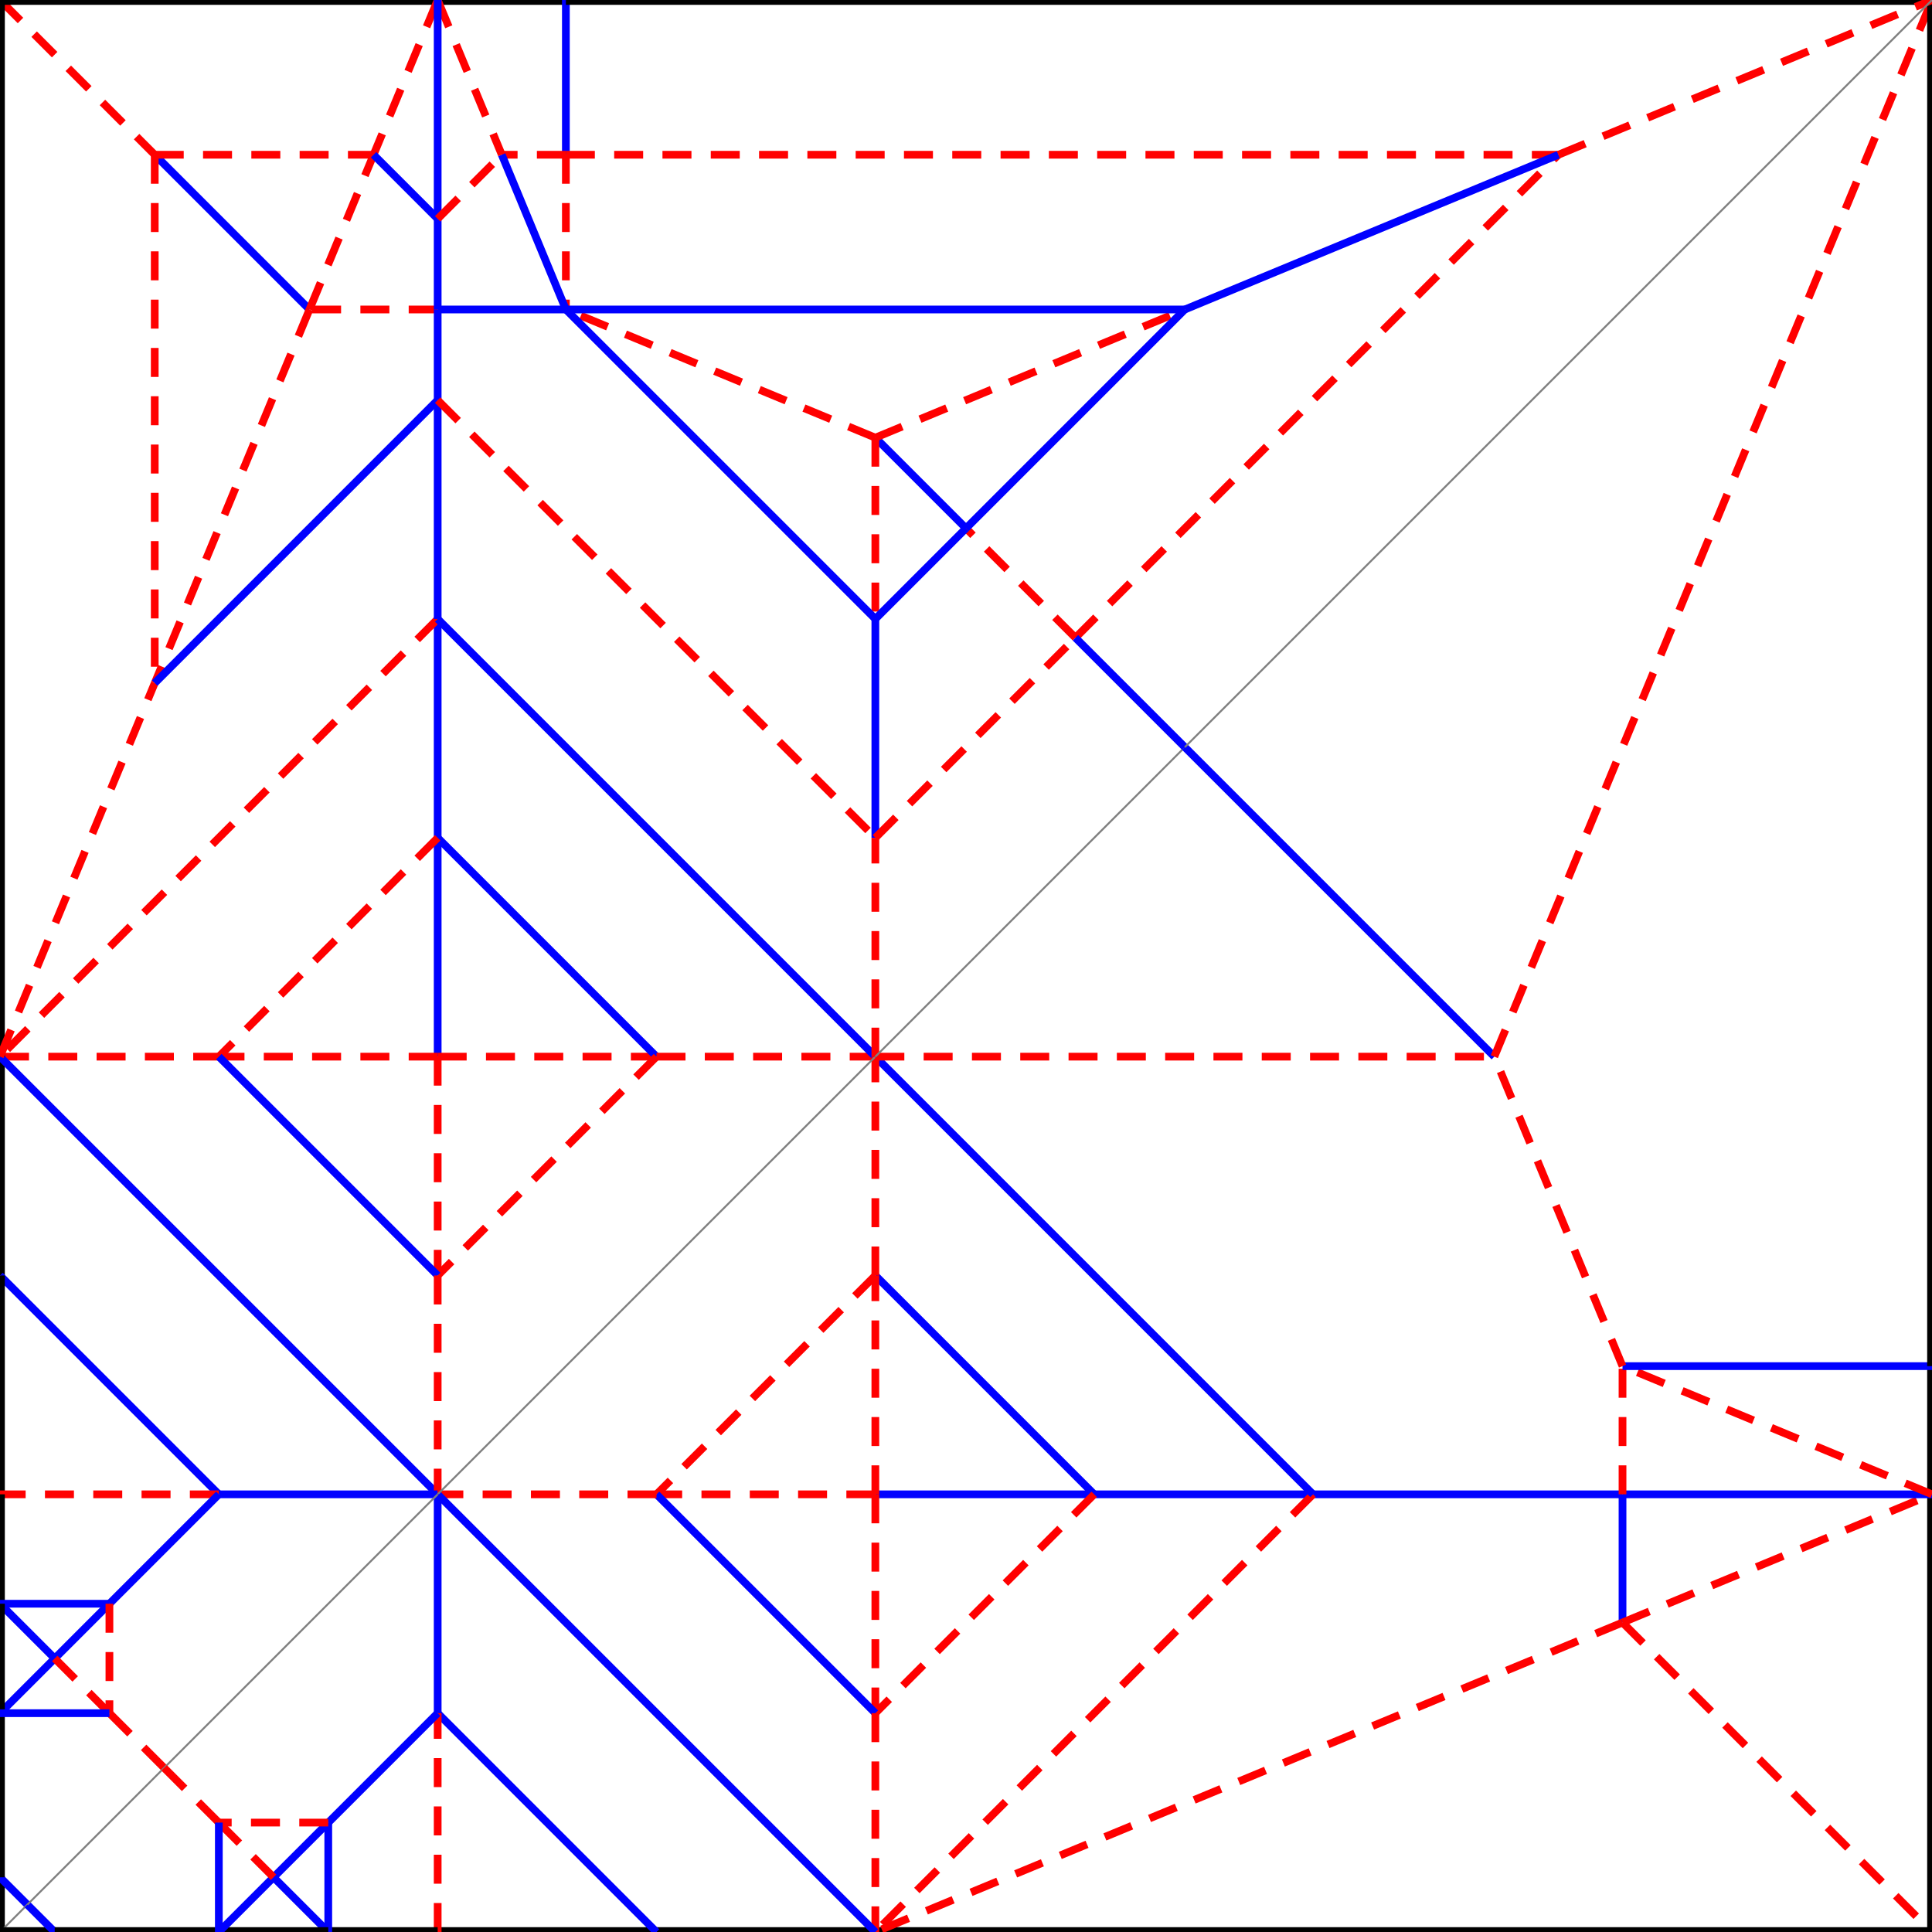 <?xml version="1.0" encoding="ISO-8859-1" standalone="no"?>
<!DOCTYPE svg PUBLIC "-//W3C//DTD SVG 20010904//EN"
"http://www.w3.org/TR/2001/REC-SVG-20010904/DTD/svg10.dtd">
<svg xmlns="http://www.w3.org/2000/svg"
 xmlns:xlink="http://www.w3.org/1999/xlink" xml:space="preserve"
 width="1000px" height="1000px"
 viewBox="0 0 1000 1000" >
 <line style="stroke-dasharray: 15, 10;stroke:red;stroke-width:4;" x1="226.541" y1="160.189" x2="160.189" y2="160.189" />
 <line style="stroke:black;stroke-width:5;" x1="226.541" y1="0.0" x2="292.893" y2="0.0" />
 <line style="stroke:blue;stroke-width:4;stroke-opacity:1" x1="226.541" y1="320.377" x2="226.541" y2="433.648" />
 <line style="stroke:blue;stroke-width:4;stroke-opacity:1" x1="226.541" y1="546.918" x2="226.541" y2="433.648" />
 <line style="stroke-dasharray: 15, 10;stroke:red;stroke-width:4;" x1="226.541" y1="546.918" x2="339.811" y2="546.918" />
 <line style="stroke:blue;stroke-width:4;stroke-opacity:1" x1="226.541" y1="433.648" x2="339.811" y2="546.918" />
 <line style="stroke-dasharray: 15, 10;stroke:red;stroke-width:4;" x1="226.541" y1="320.377" x2="-5.6843418860808015E-14" y2="546.918" />
 <line style="stroke-dasharray: 15, 10;stroke:red;stroke-width:4;" x1="0.0" y1="546.918" x2="113.27" y2="546.918" />
 <line style="stroke-dasharray: 15, 10;stroke:red;stroke-width:4;" x1="226.541" y1="546.918" x2="113.27" y2="546.918" />
 <line style="stroke-dasharray: 15, 10;stroke:red;stroke-width:4;" x1="226.541" y1="433.648" x2="113.27" y2="546.918" />
 <line style="stroke-dasharray: 15, 10;stroke:red;stroke-width:4;" x1="226.541" y1="546.918" x2="226.541" y2="660.189" />
 <line style="stroke-dasharray: 15, 10;stroke:red;stroke-width:4;" x1="339.811" y1="546.918" x2="226.541" y2="660.189" />
 <line style="stroke:blue;stroke-width:4;stroke-opacity:1" x1="113.27" y1="546.918" x2="226.541" y2="660.189" />
 <line style="stroke:black;stroke-width:5;" x1="-5.6843418860808015E-14" y1="546.918" x2="0.0" y2="660.189" />
 <line style="stroke:blue;stroke-width:4;stroke-opacity:1" x1="0.0" y1="660.189" x2="113.27" y2="773.459" />
 <line style="stroke:black;stroke-width:5;" x1="0.0" y1="660.189" x2="0.0" y2="773.459" />
 <line style="stroke-dasharray: 15, 10;stroke:red;stroke-width:4;" x1="113.27" y1="773.459" x2="0.0" y2="773.459" />
 <line style="stroke:black;stroke-width:5;" x1="0.0" y1="1000.0" x2="0.0" y2="971.682" />
 <line style="stroke:blue;stroke-width:4;stroke-opacity:1" x1="14.159" y1="985.841" x2="0.0" y2="971.682" />
 <line style="stroke:black;stroke-width:5;" x1="0.0" y1="773.459" x2="0.0" y2="830.094" />
 <line style="stroke:blue;stroke-width:4;stroke-opacity:1" x1="28.318" y1="858.412" x2="0.0" y2="830.094" />
 <line style="stroke:blue;stroke-width:4;stroke-opacity:1" x1="113.27" y1="773.459" x2="56.635" y2="830.094" />
 <line style="stroke:blue;stroke-width:4;stroke-opacity:1" x1="28.318" y1="858.412" x2="56.635" y2="830.094" />
 <line style="stroke:blue;stroke-width:4;stroke-opacity:1" x1="0.0" y1="830.094" x2="56.635" y2="830.094" />
 <line style="stroke:black;stroke-width:5;" x1="0.0" y1="971.682" x2="0.0" y2="886.73" />
 <line style="stroke:blue;stroke-width:4;stroke-opacity:1" x1="28.318" y1="858.412" x2="2.0804691303055733E-11" y2="886.73" />
 <line style="stroke:black;stroke-width:5;" x1="0.0" y1="830.094" x2="0.0" y2="886.73" />
 <line style="stroke-dasharray: 15, 10;stroke:red;stroke-width:4;" x1="84.953" y1="915.047" x2="56.635" y2="886.73" />
 <line style="stroke-dasharray: 15, 10;stroke:red;stroke-width:4;" x1="28.318" y1="858.412" x2="56.635" y2="886.73" />
 <line style="stroke-dasharray: 15, 10;stroke:red;stroke-width:4;" x1="56.635" y1="830.094" x2="56.635" y2="886.73" />
 <line style="stroke:blue;stroke-width:4;stroke-opacity:1" x1="2.0804691303055733E-11" y1="886.73" x2="56.635" y2="886.73" />
 <line style="stroke:blue;stroke-width:4;stroke-opacity:1" x1="839.811" y1="773.459" x2="839.811" y2="839.811" />
 <line style="stroke-dasharray: 15, 10;stroke:red;stroke-width:4;" x1="839.811" y1="839.811" x2="1000" y2="1000" />
 <line style="stroke:black;stroke-width:5;" x1="1000.0" y1="1000.0" x2="1000.0" y2="773.459" />
 <line style="stroke-dasharray: 15, 10;stroke:red;stroke-width:4;" x1="839.811" y1="839.811" x2="1000" y2="773.459" />
 <line style="stroke:blue;stroke-width:4;stroke-opacity:1" x1="839.811" y1="773.459" x2="1000.0" y2="773.459" />
 <line style="stroke:black;stroke-width:5;" x1="1000.0" y1="773.459" x2="1000.0" y2="707.107" />
 <line style="stroke-dasharray: 15, 10;stroke:red;stroke-width:4;" x1="339.811" y1="546.918" x2="453.082" y2="546.918" />
 <line style="stroke:blue;stroke-width:4;stroke-opacity:1" x1="839.811" y1="773.459" x2="679.623" y2="773.459" />
 <line style="stroke:blue;stroke-width:4;stroke-opacity:1" x1="679.623" y1="773.459" x2="566.352" y2="773.459" />
 <line style="stroke:blue;stroke-width:4;stroke-opacity:1" x1="453.082" y1="773.459" x2="566.352" y2="773.459" />
 <line style="stroke:blue;stroke-width:4;stroke-opacity:1" x1="566.352" y1="773.459" x2="453.082" y2="660.189" />
 <line style="stroke-dasharray: 15, 10;stroke:red;stroke-width:4;" x1="453.082" y1="773.459" x2="453.082" y2="660.189" />
 <line style="stroke-dasharray: 15, 10;stroke:red;stroke-width:4;" x1="566.352" y1="773.459" x2="453.082" y2="886.73" />
 <line style="stroke-dasharray: 15, 10;stroke:red;stroke-width:4;" x1="453.082" y1="773.459" x2="453.082" y2="886.73" />
 <line style="stroke-dasharray: 15, 10;stroke:red;stroke-width:4;" x1="453.082" y1="773.459" x2="339.811" y2="773.459" />
 <line style="stroke-dasharray: 15, 10;stroke:red;stroke-width:4;" x1="453.082" y1="660.189" x2="339.811" y2="773.459" />
 <line style="stroke:blue;stroke-width:4;stroke-opacity:1" x1="453.082" y1="886.73" x2="339.811" y2="773.459" />
 <line style="stroke:blue;stroke-width:4;stroke-opacity:1" x1="-5.6843418860808015E-14" y1="546.918" x2="226.541" y2="773.459" />
 <line style="stroke:black;stroke-width:5;" x1="1000.0" y1="1000.0" x2="453.082" y2="1000.0" />
 <line style="stroke-dasharray: 15, 10;stroke:red;stroke-width:4;" x1="839.811" y1="839.811" x2="453.082" y2="1000.0" />
 <line style="stroke-dasharray: 15, 10;stroke:red;stroke-width:4;" x1="679.623" y1="773.459" x2="453.082" y2="1000.0" />
 <line style="stroke-dasharray: 15, 10;stroke:red;stroke-width:4;" x1="226.541" y1="660.189" x2="226.541" y2="773.459" />
 <line style="stroke-dasharray: 15, 10;stroke:red;stroke-width:4;" x1="453.082" y1="886.73" x2="453.082" y2="1000.0" />
 <line style="stroke:blue;stroke-width:4;stroke-opacity:1" x1="113.27" y1="773.459" x2="226.541" y2="773.459" />
 <line style="stroke-dasharray: 15, 10;stroke:red;stroke-width:4;" x1="339.811" y1="773.459" x2="226.541" y2="773.459" />
 <line style="stroke:black;stroke-width:5;" x1="339.811" y1="1000.0" x2="453.082" y2="1000.0" />
 <line style="stroke:blue;stroke-width:4;stroke-opacity:1" x1="226.541" y1="773.459" x2="453.082" y2="1000.0" />
 <line style="stroke:black;stroke-width:5;" x1="339.811" y1="1000.0" x2="226.541" y2="1000.0" />
 <line style="stroke:gray;stroke-width:1;" x1="0.0" y1="1000.0" x2="14.159" y2="985.841" />
 <line style="stroke:black;stroke-width:5;" x1="0.0" y1="1000.0" x2="28.318" y2="1000.0" />
 <line style="stroke:blue;stroke-width:4;stroke-opacity:1" x1="28.318" y1="1000.0" x2="14.159" y2="985.841" />
 <line style="stroke:blue;stroke-width:4;stroke-opacity:1" x1="226.541" y1="320.377" x2="453.082" y2="546.918" />
 <line style="stroke:blue;stroke-width:4;stroke-opacity:1" x1="679.623" y1="773.459" x2="453.082" y2="546.918" />
 <line style="stroke-dasharray: 15, 10;stroke:red;stroke-width:4;" x1="453.082" y1="660.189" x2="453.082" y2="546.918" />
 <line style="stroke:gray;stroke-width:1;" x1="226.541" y1="773.459" x2="453.082" y2="546.918" />
 <line style="stroke-dasharray: 15, 10;stroke:red;stroke-width:4;" x1="839.811" y1="773.459" x2="839.811" y2="707.107" />
 <line style="stroke-dasharray: 15, 10;stroke:red;stroke-width:4;" x1="1000.0" y1="773.459" x2="839.811" y2="707.107" />
 <line style="stroke:blue;stroke-width:4;stroke-opacity:1" x1="1000.0" y1="707.107" x2="839.811" y2="707.107" />
 <line style="stroke-dasharray: 15, 10;stroke:red;stroke-width:4;" x1="453.082" y1="546.918" x2="773.459" y2="546.918" />
 <line style="stroke-dasharray: 15, 10;stroke:red;stroke-width:4;" x1="839.811" y1="707.107" x2="773.459" y2="546.918" />
 <line style="stroke:blue;stroke-width:4;stroke-opacity:1" x1="226.541" y1="773.459" x2="226.541" y2="886.73" />
 <line style="stroke:blue;stroke-width:4;stroke-opacity:1" x1="339.811" y1="1000.0" x2="226.541" y2="886.73" />
 <line style="stroke-dasharray: 15, 10;stroke:red;stroke-width:4;" x1="226.541" y1="1000.0" x2="226.541" y2="886.73" />
 <line style="stroke:black;stroke-width:5;" x1="226.541" y1="1000.0" x2="169.906" y2="1000.0" />
 <line style="stroke:blue;stroke-width:4;stroke-opacity:1" x1="169.906" y1="1000.0" x2="141.588" y2="971.682" />
 <line style="stroke:gray;stroke-width:1;" x1="226.541" y1="773.459" x2="84.953" y2="915.047" />
 <line style="stroke:gray;stroke-width:1;" x1="14.159" y1="985.841" x2="84.953" y2="915.047" />
 <line style="stroke:blue;stroke-width:4;stroke-opacity:1" x1="226.541" y1="886.73" x2="169.906" y2="943.365" />
 <line style="stroke:blue;stroke-width:4;stroke-opacity:1" x1="169.906" y1="1000.0" x2="169.906" y2="943.365" />
 <line style="stroke:blue;stroke-width:4;stroke-opacity:1" x1="141.588" y1="971.682" x2="169.906" y2="943.365" />
 <line style="stroke:black;stroke-width:5;" x1="28.318" y1="1000.0" x2="113.27" y2="1000.0" />
 <line style="stroke:black;stroke-width:5;" x1="169.906" y1="1000.0" x2="113.27" y2="1000.0" />
 <line style="stroke:blue;stroke-width:4;stroke-opacity:1" x1="141.588" y1="971.682" x2="113.27" y2="1000" />
 <line style="stroke-dasharray: 15, 10;stroke:red;stroke-width:4;" x1="84.953" y1="915.047" x2="113.27" y2="943.365" />
 <line style="stroke-dasharray: 15, 10;stroke:red;stroke-width:4;" x1="141.588" y1="971.682" x2="113.27" y2="943.365" />
 <line style="stroke-dasharray: 15, 10;stroke:red;stroke-width:4;" x1="169.906" y1="943.365" x2="113.27" y2="943.365" />
 <line style="stroke:blue;stroke-width:4;stroke-opacity:1" x1="113.27" y1="1000" x2="113.27" y2="943.365" />
 <line style="stroke:blue;stroke-width:4;stroke-opacity:1" x1="292.893" y1="0.0" x2="292.893" y2="80.094" />
 <line style="stroke:blue;stroke-width:4;stroke-opacity:1" x1="160.189" y1="160.189" x2="80.094" y2="80.094" />
 <line style="stroke-dasharray: 15, 10;stroke:red;stroke-width:4;" x1="0.0" y1="0.0" x2="80.094" y2="80.094" />
 <line style="stroke:black;stroke-width:5;" x1="-5.6843418860808015E-14" y1="546.918" x2="0.0" y2="0.0" />
 <line style="stroke:black;stroke-width:5;" x1="226.541" y1="0.0" x2="0.0" y2="0.0" />
 <line style="stroke-dasharray: 15, 10;stroke:red;stroke-width:4;" x1="-5.6843418860808015E-14" y1="546.918" x2="80.094" y2="353.553" />
 <line style="stroke-dasharray: 15, 10;stroke:red;stroke-width:4;" x1="160.189" y1="160.189" x2="80.094" y2="353.553" />
 <line style="stroke-dasharray: 15, 10;stroke:red;stroke-width:4;" x1="80.094" y1="80.094" x2="80.094" y2="353.553" />
 <line style="stroke:blue;stroke-width:4;stroke-opacity:1" x1="226.541" y1="320.377" x2="226.541" y2="207.107" />
 <line style="stroke:blue;stroke-width:4;stroke-opacity:1" x1="226.541" y1="160.189" x2="226.541" y2="207.107" />
 <line style="stroke:blue;stroke-width:4;stroke-opacity:1" x1="80.094" y1="353.553" x2="226.541" y2="207.107" />
 <line style="stroke-dasharray: 15, 10;stroke:red;stroke-width:4;" x1="292.893" y1="80.094" x2="806.635" y2="80.094" />
 <line style="stroke-dasharray: 15, 10;stroke:red;stroke-width:4;" x1="453.082" y1="546.918" x2="453.082" y2="433.648" />
 <line style="stroke-dasharray: 15, 10;stroke:red;stroke-width:4;" x1="226.541" y1="207.107" x2="453.082" y2="433.648" />
 <line style="stroke-dasharray: 15, 10;stroke:red;stroke-width:4;" x1="556.635" y1="330.094" x2="806.635" y2="80.094" />
 <line style="stroke:gray;stroke-width:1;" x1="453.082" y1="546.918" x2="613.27" y2="386.73" />
 <line style="stroke:blue;stroke-width:4;stroke-opacity:1" x1="453.082" y1="226.541" x2="500" y2="273.459" />
 <line style="stroke-dasharray: 15, 10;stroke:red;stroke-width:4;" x1="556.635" y1="330.094" x2="500" y2="273.459" />
 <line style="stroke-dasharray: 15, 10;stroke:red;stroke-width:4;" x1="453.082" y1="226.541" x2="453.082" y2="320.377" />
 <line style="stroke:blue;stroke-width:4;stroke-opacity:1" x1="453.082" y1="433.648" x2="453.082" y2="320.377" />
 <line style="stroke:blue;stroke-width:4;stroke-opacity:1" x1="453.082" y1="320.377" x2="500" y2="273.459" />
 <line style="stroke-dasharray: 15, 10;stroke:red;stroke-width:4;" x1="453.082" y1="226.541" x2="292.893" y2="160.189" />
 <line style="stroke-dasharray: 15, 10;stroke:red;stroke-width:4;" x1="292.893" y1="80.094" x2="292.893" y2="160.189" />
 <line style="stroke-dasharray: 15, 10;stroke:red;stroke-width:4;" x1="453.082" y1="226.541" x2="613.27" y2="160.189" />
 <line style="stroke:blue;stroke-width:4;stroke-opacity:1" x1="806.635" y1="80.094" x2="613.27" y2="160.189" />
 <line style="stroke:blue;stroke-width:4;stroke-opacity:1" x1="453.082" y1="320.377" x2="292.893" y2="160.189" />
 <line style="stroke:blue;stroke-width:4;stroke-opacity:1" x1="500" y1="273.459" x2="613.27" y2="160.189" />
 <line style="stroke:blue;stroke-width:4;stroke-opacity:1" x1="292.893" y1="160.189" x2="613.27" y2="160.189" />
 <line style="stroke-dasharray: 15, 10;stroke:red;stroke-width:4;" x1="453.082" y1="433.648" x2="556.635" y2="330.094" />
 <line style="stroke:black;stroke-width:5;" x1="292.893" y1="0.0" x2="1000" y2="0.0" />
 <line style="stroke:blue;stroke-width:4;stroke-opacity:1" x1="773.459" y1="546.918" x2="613.27" y2="386.73" />
 <line style="stroke-dasharray: 15, 10;stroke:red;stroke-width:4;" x1="773.459" y1="546.918" x2="1000.0" y2="-3.552713678800501E-13" />
 <line style="stroke:black;stroke-width:5;" x1="1000.0" y1="707.107" x2="1000.0" y2="-4.973799150320701E-13" />
 <line style="stroke:blue;stroke-width:4;stroke-opacity:1" x1="556.635" y1="330.094" x2="613.27" y2="386.73" />
 <line style="stroke-dasharray: 15, 10;stroke:red;stroke-width:4;" x1="806.635" y1="80.094" x2="1000" y2="3.552713678800501E-13" />
 <line style="stroke:gray;stroke-width:1;" x1="613.27" y1="386.73" x2="1000.0" y2="-4.973799150320701E-13" />
 <line style="stroke-dasharray: 15, 10;stroke:red;stroke-width:4;" x1="226.541" y1="-1.4210854715202004E-13" x2="193.365" y2="80.094" />
 <line style="stroke-dasharray: 15, 10;stroke:red;stroke-width:4;" x1="160.189" y1="160.189" x2="193.365" y2="80.094" />
 <line style="stroke-dasharray: 15, 10;stroke:red;stroke-width:4;" x1="80.094" y1="80.094" x2="193.365" y2="80.094" />
 <line style="stroke:blue;stroke-width:4;stroke-opacity:1" x1="226.541" y1="160.189" x2="292.893" y2="160.189" />
 <line style="stroke-dasharray: 15, 10;stroke:red;stroke-width:4;" x1="226.541" y1="-7.105427357601002E-14" x2="259.717" y2="80.094" />
 <line style="stroke-dasharray: 15, 10;stroke:red;stroke-width:4;" x1="292.893" y1="80.094" x2="259.717" y2="80.094" />
 <line style="stroke:blue;stroke-width:4;stroke-opacity:1" x1="292.893" y1="160.189" x2="259.717" y2="80.094" />
 <line style="stroke:blue;stroke-width:4;stroke-opacity:1" x1="226.541" y1="-7.105427357601002E-14" x2="226.541" y2="113.27" />
 <line style="stroke:blue;stroke-width:4;stroke-opacity:1" x1="226.541" y1="160.189" x2="226.541" y2="113.27" />
 <line style="stroke:blue;stroke-width:4;stroke-opacity:1" x1="193.365" y1="80.094" x2="226.541" y2="113.27" />
 <line style="stroke-dasharray: 15, 10;stroke:red;stroke-width:4;" x1="226.541" y1="113.27" x2="259.717" y2="80.094" />
</svg>